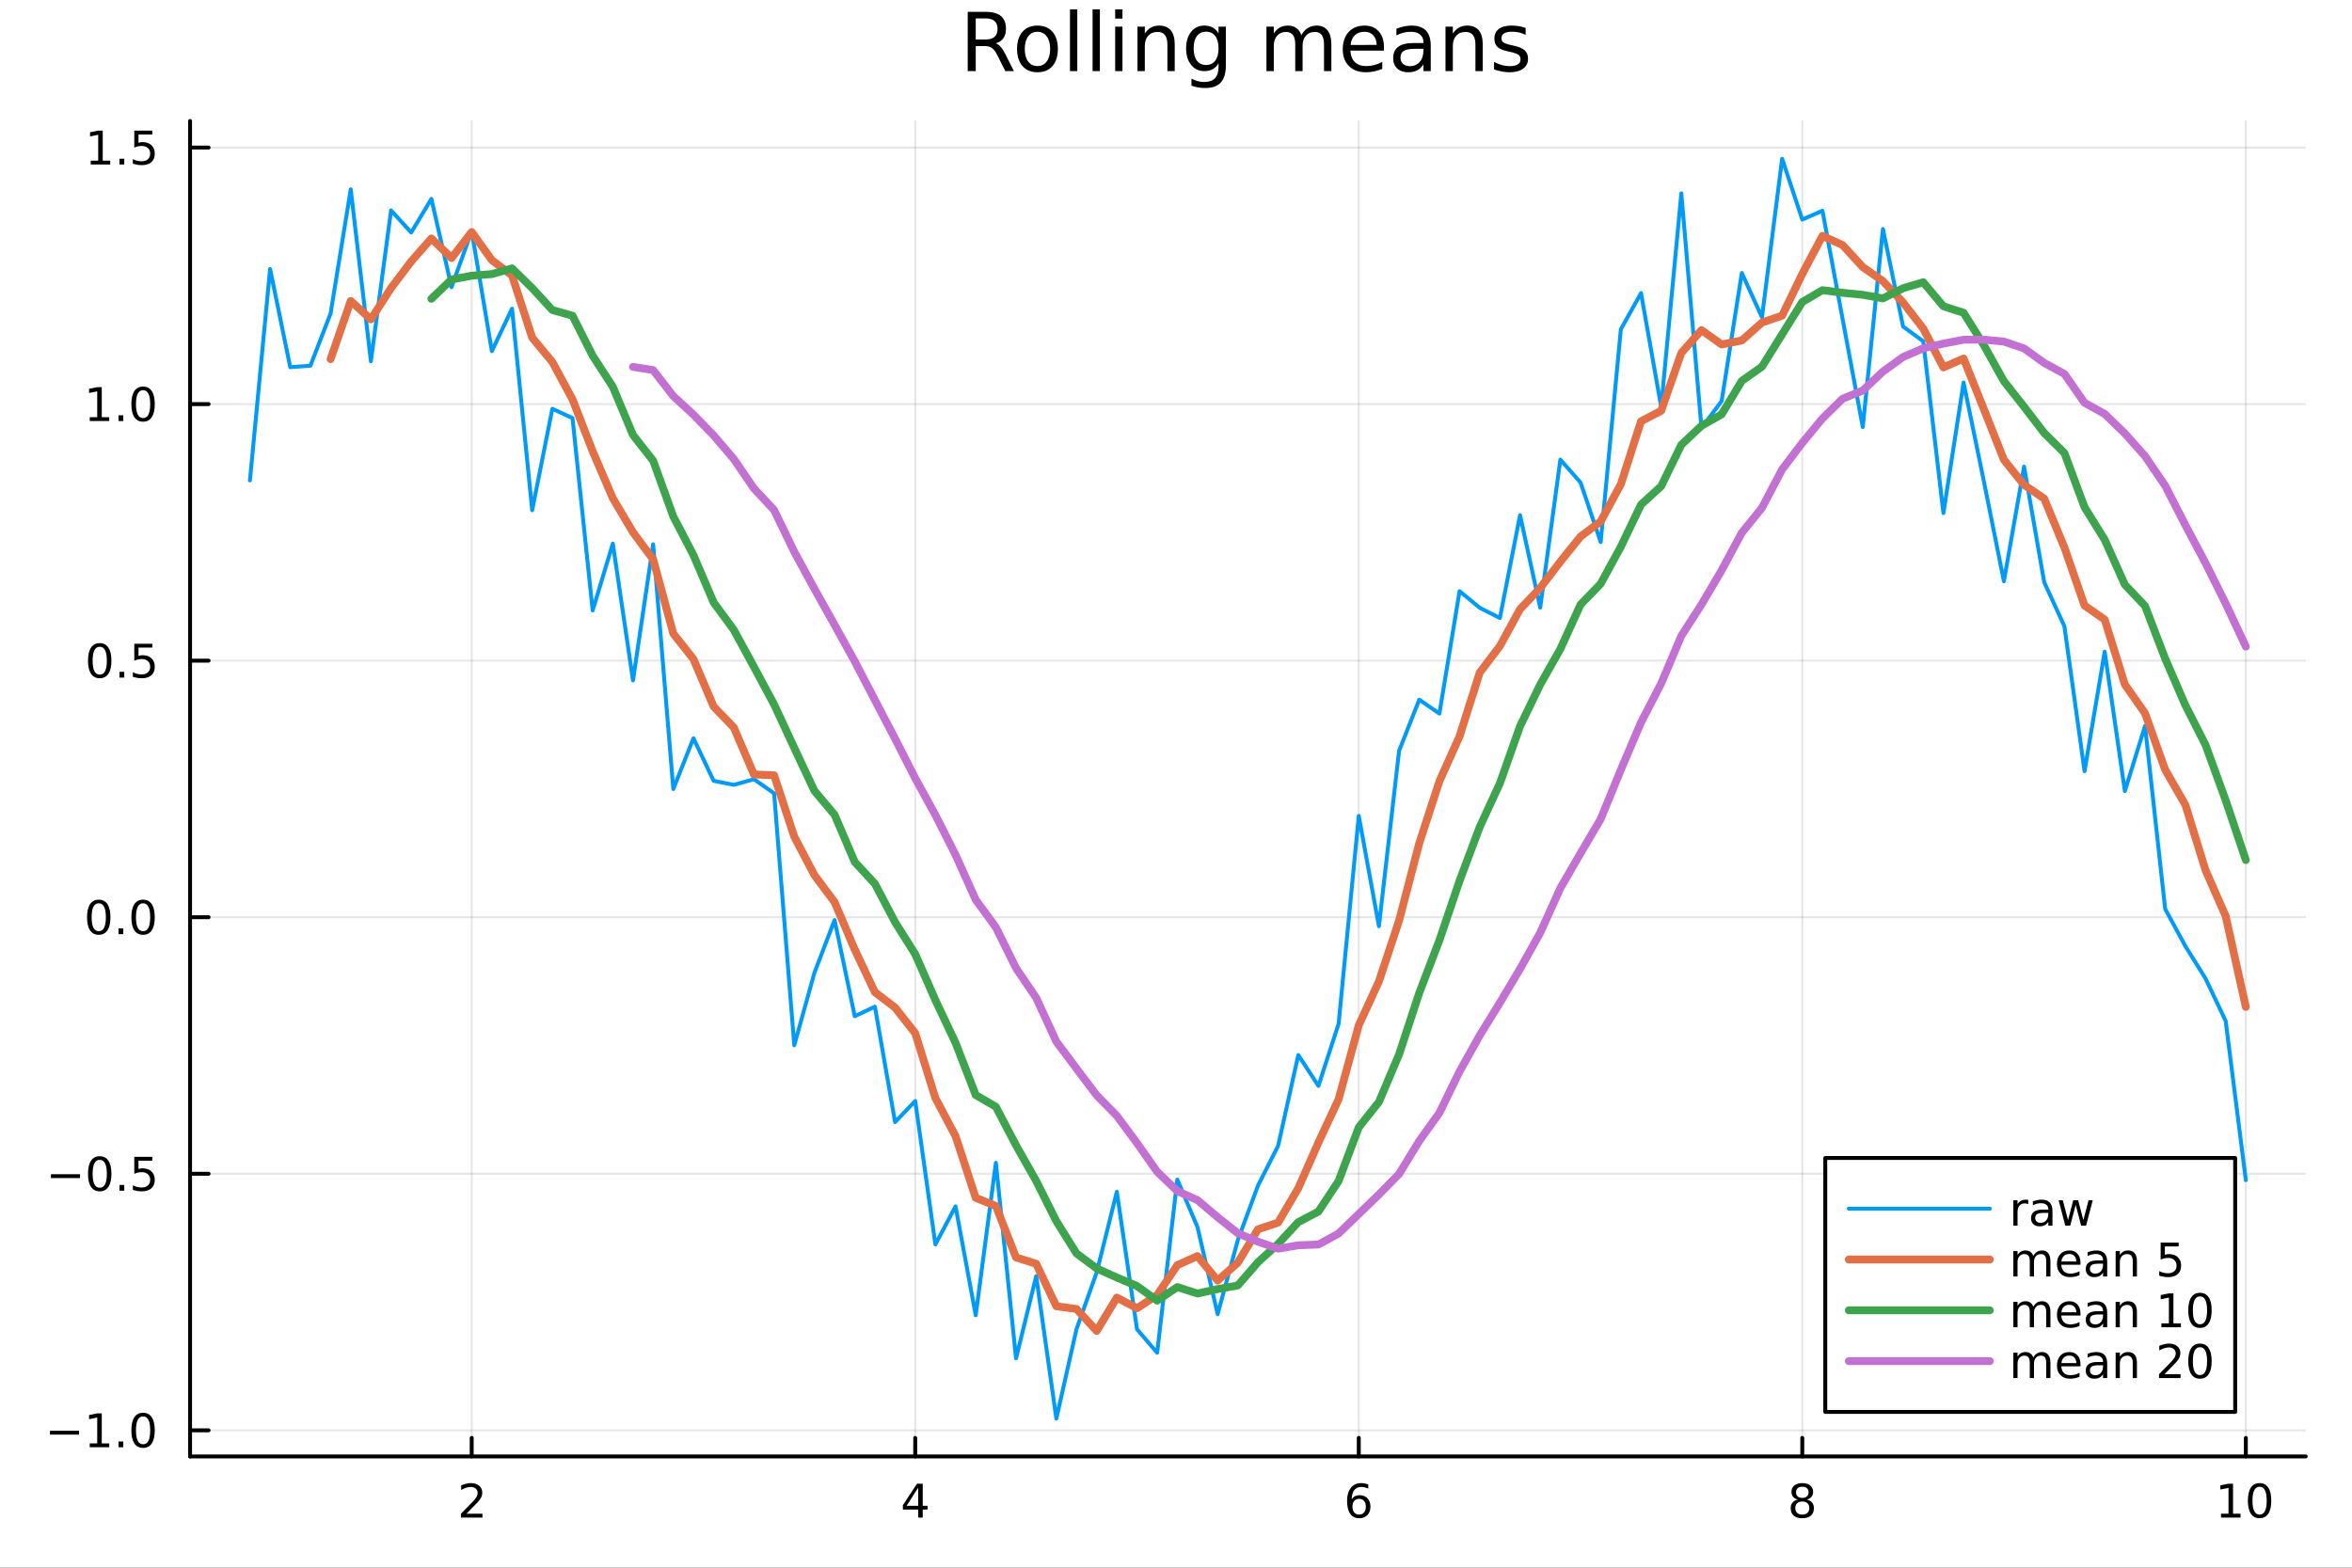 <?xml version="1.0" encoding="utf-8"?>
<svg xmlns="http://www.w3.org/2000/svg" xmlns:xlink="http://www.w3.org/1999/xlink" width="600" height="400" viewBox="0 0 2400 1600">
<rect x="0" y="0" width="2400" height="1600" fill="#333333" stroke="none"/>
<defs>
  <clipPath id="clip130">
    <rect x="0" y="0" width="2400" height="1600"/>
  </clipPath>
</defs>
<path clip-path="url(#clip130)" d="M0 1600 L2400 1600 L2400 0 L0 0  Z" fill="#ffffff" fill-rule="evenodd" fill-opacity="1"/>
<defs>
  <clipPath id="clip131">
    <rect x="480" y="0" width="1681" height="1600"/>
  </clipPath>
</defs>
<path clip-path="url(#clip130)" d="M193.936 1486.45 L2352.76 1486.45 L2352.76 123.472 L193.936 123.472  Z" fill="#ffffff" fill-rule="evenodd" fill-opacity="1"/>
<defs>
  <clipPath id="clip132">
    <rect x="193" y="123" width="2160" height="1364"/>
  </clipPath>
</defs>
<polyline clip-path="url(#clip132)" style="stroke:#000000; stroke-linecap:round; stroke-linejoin:round; stroke-width:2; stroke-opacity:0.1; fill:none" points="481.326,1486.45 481.326,123.472 "/>
<polyline clip-path="url(#clip132)" style="stroke:#000000; stroke-linecap:round; stroke-linejoin:round; stroke-width:2; stroke-opacity:0.1; fill:none" points="933.909,1486.45 933.909,123.472 "/>
<polyline clip-path="url(#clip132)" style="stroke:#000000; stroke-linecap:round; stroke-linejoin:round; stroke-width:2; stroke-opacity:0.1; fill:none" points="1386.49,1486.45 1386.49,123.472 "/>
<polyline clip-path="url(#clip132)" style="stroke:#000000; stroke-linecap:round; stroke-linejoin:round; stroke-width:2; stroke-opacity:0.1; fill:none" points="1839.07,1486.45 1839.07,123.472 "/>
<polyline clip-path="url(#clip132)" style="stroke:#000000; stroke-linecap:round; stroke-linejoin:round; stroke-width:2; stroke-opacity:0.1; fill:none" points="2291.66,1486.45 2291.66,123.472 "/>
<polyline clip-path="url(#clip130)" style="stroke:#000000; stroke-linecap:round; stroke-linejoin:round; stroke-width:4; stroke-opacity:1; fill:none" points="193.936,1486.45 2352.76,1486.45 "/>
<polyline clip-path="url(#clip130)" style="stroke:#000000; stroke-linecap:round; stroke-linejoin:round; stroke-width:4; stroke-opacity:1; fill:none" points="481.326,1486.45 481.326,1467.55 "/>
<polyline clip-path="url(#clip130)" style="stroke:#000000; stroke-linecap:round; stroke-linejoin:round; stroke-width:4; stroke-opacity:1; fill:none" points="933.909,1486.45 933.909,1467.55 "/>
<polyline clip-path="url(#clip130)" style="stroke:#000000; stroke-linecap:round; stroke-linejoin:round; stroke-width:4; stroke-opacity:1; fill:none" points="1386.49,1486.45 1386.49,1467.55 "/>
<polyline clip-path="url(#clip130)" style="stroke:#000000; stroke-linecap:round; stroke-linejoin:round; stroke-width:4; stroke-opacity:1; fill:none" points="1839.07,1486.45 1839.07,1467.55 "/>
<polyline clip-path="url(#clip130)" style="stroke:#000000; stroke-linecap:round; stroke-linejoin:round; stroke-width:4; stroke-opacity:1; fill:none" points="2291.66,1486.45 2291.66,1467.55 "/>
<path clip-path="url(#clip130)" d="M475.979 1544.91 L492.298 1544.91 L492.298 1548.85 L470.354 1548.85 L470.354 1544.91 Q473.016 1542.16 477.599 1537.53 Q482.206 1532.88 483.386 1531.53 Q485.632 1529.01 486.511 1527.27 Q487.414 1525.51 487.414 1523.82 Q487.414 1521.07 485.47 1519.33 Q483.548 1517.6 480.446 1517.6 Q478.247 1517.6 475.794 1518.36 Q473.363 1519.13 470.585 1520.68 L470.585 1515.95 Q473.409 1514.82 475.863 1514.24 Q478.317 1513.66 480.354 1513.66 Q485.724 1513.66 488.919 1516.35 Q492.113 1519.03 492.113 1523.52 Q492.113 1525.65 491.303 1527.57 Q490.516 1529.47 488.409 1532.07 Q487.831 1532.74 484.729 1535.95 Q481.627 1539.15 475.979 1544.91 Z" fill="#000000" fill-rule="nonzero" fill-opacity="1" /><path clip-path="url(#clip130)" d="M936.918 1518.36 L925.113 1536.81 L936.918 1536.81 L936.918 1518.36 M935.691 1514.29 L941.571 1514.29 L941.571 1536.81 L946.501 1536.81 L946.501 1540.7 L941.571 1540.7 L941.571 1548.85 L936.918 1548.85 L936.918 1540.7 L921.316 1540.7 L921.316 1536.19 L935.691 1514.29 Z" fill="#000000" fill-rule="nonzero" fill-opacity="1" /><path clip-path="url(#clip130)" d="M1386.9 1529.7 Q1383.75 1529.7 1381.9 1531.86 Q1380.07 1534.01 1380.07 1537.76 Q1380.07 1541.49 1381.9 1543.66 Q1383.75 1545.82 1386.9 1545.82 Q1390.04 1545.82 1391.87 1543.66 Q1393.73 1541.49 1393.73 1537.76 Q1393.73 1534.01 1391.87 1531.86 Q1390.04 1529.7 1386.9 1529.7 M1396.18 1515.05 L1396.18 1519.31 Q1394.42 1518.48 1392.61 1518.04 Q1390.83 1517.6 1389.07 1517.6 Q1384.44 1517.6 1381.99 1520.72 Q1379.56 1523.85 1379.21 1530.17 Q1380.58 1528.15 1382.64 1527.09 Q1384.7 1526 1387.17 1526 Q1392.38 1526 1395.39 1529.17 Q1398.42 1532.32 1398.42 1537.76 Q1398.42 1543.08 1395.28 1546.3 Q1392.13 1549.52 1386.9 1549.52 Q1380.9 1549.52 1377.73 1544.94 Q1374.56 1540.33 1374.56 1531.6 Q1374.56 1523.41 1378.45 1518.55 Q1382.34 1513.66 1388.89 1513.66 Q1390.65 1513.66 1392.43 1514.01 Q1394.23 1514.36 1396.18 1515.05 Z" fill="#000000" fill-rule="nonzero" fill-opacity="1" /><path clip-path="url(#clip130)" d="M1839.07 1532.44 Q1835.74 1532.44 1833.82 1534.22 Q1831.92 1536 1831.92 1539.13 Q1831.92 1542.25 1833.82 1544.03 Q1835.74 1545.82 1839.07 1545.82 Q1842.41 1545.82 1844.33 1544.03 Q1846.25 1542.23 1846.25 1539.13 Q1846.25 1536 1844.33 1534.22 Q1842.43 1532.44 1839.07 1532.44 M1834.4 1530.45 Q1831.39 1529.7 1829.7 1527.64 Q1828.03 1525.58 1828.03 1522.62 Q1828.03 1518.48 1830.97 1516.07 Q1833.94 1513.66 1839.07 1513.66 Q1844.24 1513.66 1847.18 1516.07 Q1850.12 1518.48 1850.12 1522.62 Q1850.12 1525.58 1848.43 1527.64 Q1846.76 1529.7 1843.77 1530.45 Q1847.15 1531.23 1849.03 1533.52 Q1850.93 1535.82 1850.93 1539.13 Q1850.93 1544.15 1847.85 1546.83 Q1844.79 1549.52 1839.07 1549.52 Q1833.36 1549.52 1830.28 1546.83 Q1827.22 1544.15 1827.22 1539.13 Q1827.22 1535.82 1829.12 1533.52 Q1831.02 1531.23 1834.4 1530.45 M1832.69 1523.06 Q1832.69 1525.75 1834.35 1527.25 Q1836.04 1528.76 1839.07 1528.76 Q1842.08 1528.76 1843.77 1527.25 Q1845.49 1525.75 1845.49 1523.06 Q1845.49 1520.38 1843.77 1518.87 Q1842.08 1517.37 1839.07 1517.37 Q1836.04 1517.37 1834.35 1518.87 Q1832.69 1520.38 1832.69 1523.06 Z" fill="#000000" fill-rule="nonzero" fill-opacity="1" /><path clip-path="url(#clip130)" d="M2266.34 1544.91 L2273.98 1544.91 L2273.98 1518.55 L2265.67 1520.21 L2265.67 1515.95 L2273.94 1514.29 L2278.61 1514.29 L2278.61 1544.91 L2286.25 1544.91 L2286.25 1548.85 L2266.34 1548.85 L2266.34 1544.91 Z" fill="#000000" fill-rule="nonzero" fill-opacity="1" /><path clip-path="url(#clip130)" d="M2305.7 1517.37 Q2302.09 1517.37 2300.26 1520.93 Q2298.45 1524.47 2298.45 1531.6 Q2298.45 1538.71 2300.26 1542.27 Q2302.09 1545.82 2305.7 1545.82 Q2309.33 1545.82 2311.14 1542.27 Q2312.96 1538.71 2312.96 1531.6 Q2312.96 1524.47 2311.14 1520.93 Q2309.33 1517.37 2305.7 1517.37 M2305.7 1513.66 Q2311.51 1513.66 2314.56 1518.27 Q2317.64 1522.85 2317.64 1531.6 Q2317.64 1540.33 2314.56 1544.94 Q2311.51 1549.52 2305.7 1549.52 Q2299.89 1549.52 2296.81 1544.94 Q2293.75 1540.33 2293.75 1531.6 Q2293.75 1522.85 2296.81 1518.27 Q2299.89 1513.66 2305.7 1513.66 Z" fill="#000000" fill-rule="nonzero" fill-opacity="1" /><polyline clip-path="url(#clip132)" style="stroke:#000000; stroke-linecap:round; stroke-linejoin:round; stroke-width:2; stroke-opacity:0.1; fill:none" points="193.936,1459.8 2352.76,1459.8 "/>
<polyline clip-path="url(#clip132)" style="stroke:#000000; stroke-linecap:round; stroke-linejoin:round; stroke-width:2; stroke-opacity:0.1; fill:none" points="193.936,1197.96 2352.76,1197.96 "/>
<polyline clip-path="url(#clip132)" style="stroke:#000000; stroke-linecap:round; stroke-linejoin:round; stroke-width:2; stroke-opacity:0.1; fill:none" points="193.936,936.12 2352.76,936.12 "/>
<polyline clip-path="url(#clip132)" style="stroke:#000000; stroke-linecap:round; stroke-linejoin:round; stroke-width:2; stroke-opacity:0.1; fill:none" points="193.936,674.278 2352.76,674.278 "/>
<polyline clip-path="url(#clip132)" style="stroke:#000000; stroke-linecap:round; stroke-linejoin:round; stroke-width:2; stroke-opacity:0.1; fill:none" points="193.936,412.436 2352.76,412.436 "/>
<polyline clip-path="url(#clip132)" style="stroke:#000000; stroke-linecap:round; stroke-linejoin:round; stroke-width:2; stroke-opacity:0.1; fill:none" points="193.936,150.594 2352.76,150.594 "/>
<polyline clip-path="url(#clip130)" style="stroke:#000000; stroke-linecap:round; stroke-linejoin:round; stroke-width:4; stroke-opacity:1; fill:none" points="193.936,1486.45 193.936,123.472 "/>
<polyline clip-path="url(#clip130)" style="stroke:#000000; stroke-linecap:round; stroke-linejoin:round; stroke-width:4; stroke-opacity:1; fill:none" points="193.936,1459.8 212.834,1459.8 "/>
<polyline clip-path="url(#clip130)" style="stroke:#000000; stroke-linecap:round; stroke-linejoin:round; stroke-width:4; stroke-opacity:1; fill:none" points="193.936,1197.96 212.834,1197.96 "/>
<polyline clip-path="url(#clip130)" style="stroke:#000000; stroke-linecap:round; stroke-linejoin:round; stroke-width:4; stroke-opacity:1; fill:none" points="193.936,936.12 212.834,936.12 "/>
<polyline clip-path="url(#clip130)" style="stroke:#000000; stroke-linecap:round; stroke-linejoin:round; stroke-width:4; stroke-opacity:1; fill:none" points="193.936,674.278 212.834,674.278 "/>
<polyline clip-path="url(#clip130)" style="stroke:#000000; stroke-linecap:round; stroke-linejoin:round; stroke-width:4; stroke-opacity:1; fill:none" points="193.936,412.436 212.834,412.436 "/>
<polyline clip-path="url(#clip130)" style="stroke:#000000; stroke-linecap:round; stroke-linejoin:round; stroke-width:4; stroke-opacity:1; fill:none" points="193.936,150.594 212.834,150.594 "/>
<path clip-path="url(#clip130)" d="M50.992 1460.26 L80.668 1460.26 L80.668 1464.19 L50.992 1464.19 L50.992 1460.26 Z" fill="#000000" fill-rule="nonzero" fill-opacity="1" /><path clip-path="url(#clip130)" d="M91.571 1473.15 L99.21 1473.15 L99.21 1446.78 L90.899 1448.45 L90.899 1444.19 L99.163 1442.52 L103.839 1442.52 L103.839 1473.15 L111.478 1473.15 L111.478 1477.08 L91.571 1477.08 L91.571 1473.15 Z" fill="#000000" fill-rule="nonzero" fill-opacity="1" /><path clip-path="url(#clip130)" d="M120.922 1471.2 L125.807 1471.2 L125.807 1477.08 L120.922 1477.08 L120.922 1471.2 Z" fill="#000000" fill-rule="nonzero" fill-opacity="1" /><path clip-path="url(#clip130)" d="M145.992 1445.6 Q142.381 1445.6 140.552 1449.17 Q138.746 1452.71 138.746 1459.84 Q138.746 1466.95 140.552 1470.51 Q142.381 1474.05 145.992 1474.05 Q149.626 1474.05 151.431 1470.51 Q153.26 1466.95 153.26 1459.84 Q153.26 1452.71 151.431 1449.17 Q149.626 1445.6 145.992 1445.6 M145.992 1441.9 Q151.802 1441.9 154.857 1446.51 Q157.936 1451.09 157.936 1459.84 Q157.936 1468.57 154.857 1473.17 Q151.802 1477.76 145.992 1477.76 Q140.181 1477.76 137.103 1473.17 Q134.047 1468.57 134.047 1459.84 Q134.047 1451.09 137.103 1446.51 Q140.181 1441.9 145.992 1441.9 Z" fill="#000000" fill-rule="nonzero" fill-opacity="1" /><path clip-path="url(#clip130)" d="M51.987 1198.41 L81.663 1198.41 L81.663 1202.35 L51.987 1202.35 L51.987 1198.41 Z" fill="#000000" fill-rule="nonzero" fill-opacity="1" /><path clip-path="url(#clip130)" d="M101.756 1183.76 Q98.145 1183.76 96.316 1187.33 Q94.51 1190.87 94.51 1198 Q94.51 1205.1 96.316 1208.67 Q98.145 1212.21 101.756 1212.21 Q105.39 1212.21 107.196 1208.67 Q109.024 1205.1 109.024 1198 Q109.024 1190.87 107.196 1187.33 Q105.39 1183.76 101.756 1183.76 M101.756 1180.06 Q107.566 1180.06 110.621 1184.66 Q113.7 1189.25 113.7 1198 Q113.7 1206.72 110.621 1211.33 Q107.566 1215.91 101.756 1215.91 Q95.946 1215.91 92.867 1211.33 Q89.811 1206.72 89.811 1198 Q89.811 1189.25 92.867 1184.66 Q95.946 1180.06 101.756 1180.06 Z" fill="#000000" fill-rule="nonzero" fill-opacity="1" /><path clip-path="url(#clip130)" d="M121.918 1209.36 L126.802 1209.36 L126.802 1215.24 L121.918 1215.24 L121.918 1209.36 Z" fill="#000000" fill-rule="nonzero" fill-opacity="1" /><path clip-path="url(#clip130)" d="M137.033 1180.68 L155.39 1180.68 L155.39 1184.62 L141.316 1184.62 L141.316 1193.09 Q142.334 1192.74 143.353 1192.58 Q144.371 1192.4 145.39 1192.4 Q151.177 1192.4 154.556 1195.57 Q157.936 1198.74 157.936 1204.15 Q157.936 1209.73 154.464 1212.83 Q150.992 1215.91 144.672 1215.91 Q142.496 1215.91 140.228 1215.54 Q137.982 1215.17 135.575 1214.43 L135.575 1209.73 Q137.658 1210.87 139.881 1211.42 Q142.103 1211.98 144.58 1211.98 Q148.584 1211.98 150.922 1209.87 Q153.26 1207.77 153.26 1204.15 Q153.26 1200.54 150.922 1198.44 Q148.584 1196.33 144.58 1196.33 Q142.705 1196.33 140.83 1196.75 Q138.978 1197.16 137.033 1198.04 L137.033 1180.68 Z" fill="#000000" fill-rule="nonzero" fill-opacity="1" /><path clip-path="url(#clip130)" d="M100.76 921.919 Q97.149 921.919 95.321 925.484 Q93.515 929.025 93.515 936.155 Q93.515 943.261 95.321 946.826 Q97.149 950.368 100.76 950.368 Q104.395 950.368 106.2 946.826 Q108.029 943.261 108.029 936.155 Q108.029 929.025 106.2 925.484 Q104.395 921.919 100.76 921.919 M100.76 918.215 Q106.571 918.215 109.626 922.822 Q112.705 927.405 112.705 936.155 Q112.705 944.882 109.626 949.488 Q106.571 954.071 100.76 954.071 Q94.95 954.071 91.871 949.488 Q88.816 944.882 88.816 936.155 Q88.816 927.405 91.871 922.822 Q94.95 918.215 100.76 918.215 Z" fill="#000000" fill-rule="nonzero" fill-opacity="1" /><path clip-path="url(#clip130)" d="M120.922 947.521 L125.807 947.521 L125.807 953.4 L120.922 953.4 L120.922 947.521 Z" fill="#000000" fill-rule="nonzero" fill-opacity="1" /><path clip-path="url(#clip130)" d="M145.992 921.919 Q142.381 921.919 140.552 925.484 Q138.746 929.025 138.746 936.155 Q138.746 943.261 140.552 946.826 Q142.381 950.368 145.992 950.368 Q149.626 950.368 151.431 946.826 Q153.26 943.261 153.26 936.155 Q153.26 929.025 151.431 925.484 Q149.626 921.919 145.992 921.919 M145.992 918.215 Q151.802 918.215 154.857 922.822 Q157.936 927.405 157.936 936.155 Q157.936 944.882 154.857 949.488 Q151.802 954.071 145.992 954.071 Q140.181 954.071 137.103 949.488 Q134.047 944.882 134.047 936.155 Q134.047 927.405 137.103 922.822 Q140.181 918.215 145.992 918.215 Z" fill="#000000" fill-rule="nonzero" fill-opacity="1" /><path clip-path="url(#clip130)" d="M101.756 660.077 Q98.145 660.077 96.316 663.642 Q94.51 667.183 94.51 674.313 Q94.51 681.419 96.316 684.984 Q98.145 688.526 101.756 688.526 Q105.39 688.526 107.196 684.984 Q109.024 681.419 109.024 674.313 Q109.024 667.183 107.196 663.642 Q105.39 660.077 101.756 660.077 M101.756 656.373 Q107.566 656.373 110.621 660.98 Q113.7 665.563 113.7 674.313 Q113.7 683.04 110.621 687.646 Q107.566 692.229 101.756 692.229 Q95.946 692.229 92.867 687.646 Q89.811 683.04 89.811 674.313 Q89.811 665.563 92.867 660.98 Q95.946 656.373 101.756 656.373 Z" fill="#000000" fill-rule="nonzero" fill-opacity="1" /><path clip-path="url(#clip130)" d="M121.918 685.678 L126.802 685.678 L126.802 691.558 L121.918 691.558 L121.918 685.678 Z" fill="#000000" fill-rule="nonzero" fill-opacity="1" /><path clip-path="url(#clip130)" d="M137.033 656.998 L155.39 656.998 L155.39 660.933 L141.316 660.933 L141.316 669.405 Q142.334 669.058 143.353 668.896 Q144.371 668.711 145.39 668.711 Q151.177 668.711 154.556 671.882 Q157.936 675.054 157.936 680.47 Q157.936 686.049 154.464 689.151 Q150.992 692.229 144.672 692.229 Q142.496 692.229 140.228 691.859 Q137.982 691.489 135.575 690.748 L135.575 686.049 Q137.658 687.183 139.881 687.739 Q142.103 688.294 144.58 688.294 Q148.584 688.294 150.922 686.188 Q153.26 684.081 153.26 680.47 Q153.26 676.859 150.922 674.753 Q148.584 672.646 144.58 672.646 Q142.705 672.646 140.83 673.063 Q138.978 673.479 137.033 674.359 L137.033 656.998 Z" fill="#000000" fill-rule="nonzero" fill-opacity="1" /><path clip-path="url(#clip130)" d="M91.571 425.781 L99.21 425.781 L99.21 399.415 L90.899 401.082 L90.899 396.823 L99.163 395.156 L103.839 395.156 L103.839 425.781 L111.478 425.781 L111.478 429.716 L91.571 429.716 L91.571 425.781 Z" fill="#000000" fill-rule="nonzero" fill-opacity="1" /><path clip-path="url(#clip130)" d="M120.922 423.836 L125.807 423.836 L125.807 429.716 L120.922 429.716 L120.922 423.836 Z" fill="#000000" fill-rule="nonzero" fill-opacity="1" /><path clip-path="url(#clip130)" d="M145.992 398.235 Q142.381 398.235 140.552 401.799 Q138.746 405.341 138.746 412.471 Q138.746 419.577 140.552 423.142 Q142.381 426.684 145.992 426.684 Q149.626 426.684 151.431 423.142 Q153.26 419.577 153.26 412.471 Q153.26 405.341 151.431 401.799 Q149.626 398.235 145.992 398.235 M145.992 394.531 Q151.802 394.531 154.857 399.137 Q157.936 403.721 157.936 412.471 Q157.936 421.198 154.857 425.804 Q151.802 430.387 145.992 430.387 Q140.181 430.387 137.103 425.804 Q134.047 421.198 134.047 412.471 Q134.047 403.721 137.103 399.137 Q140.181 394.531 145.992 394.531 Z" fill="#000000" fill-rule="nonzero" fill-opacity="1" /><path clip-path="url(#clip130)" d="M92.566 163.939 L100.205 163.939 L100.205 137.573 L91.895 139.24 L91.895 134.981 L100.159 133.314 L104.834 133.314 L104.834 163.939 L112.473 163.939 L112.473 167.874 L92.566 167.874 L92.566 163.939 Z" fill="#000000" fill-rule="nonzero" fill-opacity="1" /><path clip-path="url(#clip130)" d="M121.918 161.994 L126.802 161.994 L126.802 167.874 L121.918 167.874 L121.918 161.994 Z" fill="#000000" fill-rule="nonzero" fill-opacity="1" /><path clip-path="url(#clip130)" d="M137.033 133.314 L155.39 133.314 L155.39 137.249 L141.316 137.249 L141.316 145.721 Q142.334 145.374 143.353 145.212 Q144.371 145.027 145.39 145.027 Q151.177 145.027 154.556 148.198 Q157.936 151.369 157.936 156.786 Q157.936 162.365 154.464 165.467 Q150.992 168.545 144.672 168.545 Q142.496 168.545 140.228 168.175 Q137.982 167.804 135.575 167.064 L135.575 162.365 Q137.658 163.499 139.881 164.054 Q142.103 164.61 144.58 164.61 Q148.584 164.61 150.922 162.504 Q153.26 160.397 153.26 156.786 Q153.26 153.175 150.922 151.068 Q148.584 148.962 144.58 148.962 Q142.705 148.962 140.83 149.379 Q138.978 149.795 137.033 150.675 L137.033 133.314 Z" fill="#000000" fill-rule="nonzero" fill-opacity="1" /><path clip-path="url(#clip130)" d="M1016.15 44.22 Q1018.79 45.111 1021.26 48.028 Q1023.77 50.944 1026.28 56.048 L1034.59 72.576 L1025.8 72.576 L1018.06 57.061 Q1015.06 50.985 1012.22 49 Q1009.43 47.015 1004.57 47.015 L995.656 47.015 L995.656 72.576 L987.474 72.576 L987.474 12.096 L1005.95 12.096 Q1016.32 12.096 1021.42 16.43 Q1026.52 20.765 1026.52 29.515 Q1026.52 35.227 1023.85 38.994 Q1021.22 42.761 1016.15 44.22 M995.656 18.82 L995.656 40.29 L1005.95 40.29 Q1011.86 40.29 1014.86 37.576 Q1017.9 34.822 1017.9 29.515 Q1017.9 24.208 1014.86 21.535 Q1011.86 18.82 1005.95 18.82 L995.656 18.82 Z" fill="#000000" fill-rule="nonzero" fill-opacity="1" /><path clip-path="url(#clip130)" d="M1058.65 32.431 Q1052.65 32.431 1049.17 37.131 Q1045.69 41.789 1045.69 49.931 Q1045.69 58.074 1049.13 62.773 Q1052.61 67.431 1058.65 67.431 Q1064.6 67.431 1068.09 62.732 Q1071.57 58.033 1071.57 49.931 Q1071.57 41.87 1068.09 37.171 Q1064.6 32.431 1058.65 32.431 M1058.65 26.112 Q1068.37 26.112 1073.92 32.431 Q1079.47 38.751 1079.47 49.931 Q1079.47 61.071 1073.92 67.431 Q1068.37 73.751 1058.65 73.751 Q1048.89 73.751 1043.34 67.431 Q1037.83 61.071 1037.83 49.931 Q1037.83 38.751 1043.34 32.431 Q1048.89 26.112 1058.65 26.112 Z" fill="#000000" fill-rule="nonzero" fill-opacity="1" /><path clip-path="url(#clip130)" d="M1091.82 9.544 L1099.28 9.544 L1099.28 72.576 L1091.82 72.576 L1091.82 9.544 Z" fill="#000000" fill-rule="nonzero" fill-opacity="1" /><path clip-path="url(#clip130)" d="M1114.87 9.544 L1122.33 9.544 L1122.33 72.576 L1114.87 72.576 L1114.87 9.544 Z" fill="#000000" fill-rule="nonzero" fill-opacity="1" /><path clip-path="url(#clip130)" d="M1137.92 27.206 L1145.38 27.206 L1145.38 72.576 L1137.92 72.576 L1137.92 27.206 M1137.92 9.544 L1145.38 9.544 L1145.38 18.983 L1137.92 18.983 L1137.92 9.544 Z" fill="#000000" fill-rule="nonzero" fill-opacity="1" /><path clip-path="url(#clip130)" d="M1198.69 45.192 L1198.69 72.576 L1191.23 72.576 L1191.23 45.435 Q1191.23 38.994 1188.72 35.794 Q1186.21 32.594 1181.19 32.594 Q1175.15 32.594 1171.67 36.442 Q1168.18 40.29 1168.18 46.934 L1168.18 72.576 L1160.69 72.576 L1160.69 27.206 L1168.18 27.206 L1168.18 34.254 Q1170.86 30.163 1174.46 28.138 Q1178.11 26.112 1182.85 26.112 Q1190.67 26.112 1194.68 30.973 Q1198.69 35.794 1198.69 45.192 Z" fill="#000000" fill-rule="nonzero" fill-opacity="1" /><path clip-path="url(#clip130)" d="M1243.41 49.364 Q1243.41 41.263 1240.05 36.806 Q1236.73 32.35 1230.69 32.35 Q1224.69 32.35 1221.33 36.806 Q1218.01 41.263 1218.01 49.364 Q1218.01 57.426 1221.33 61.882 Q1224.69 66.338 1230.69 66.338 Q1236.73 66.338 1240.05 61.882 Q1243.41 57.426 1243.41 49.364 M1250.86 66.945 Q1250.86 78.531 1245.72 84.162 Q1240.57 89.833 1229.96 89.833 Q1226.03 89.833 1222.55 89.225 Q1219.06 88.658 1215.78 87.443 L1215.78 80.192 Q1219.06 81.974 1222.26 82.825 Q1225.46 83.675 1228.79 83.675 Q1236.12 83.675 1239.76 79.827 Q1243.41 76.019 1243.41 68.282 L1243.41 64.596 Q1241.1 68.606 1237.5 70.591 Q1233.89 72.576 1228.87 72.576 Q1220.52 72.576 1215.42 66.216 Q1210.31 59.856 1210.31 49.364 Q1210.31 38.832 1215.42 32.472 Q1220.52 26.112 1228.87 26.112 Q1233.89 26.112 1237.5 28.097 Q1241.1 30.082 1243.41 34.092 L1243.41 27.206 L1250.86 27.206 L1250.86 66.945 Z" fill="#000000" fill-rule="nonzero" fill-opacity="1" /><path clip-path="url(#clip130)" d="M1327.91 35.915 Q1330.71 30.892 1334.6 28.502 Q1338.48 26.112 1343.75 26.112 Q1350.84 26.112 1354.69 31.095 Q1358.54 36.037 1358.54 45.192 L1358.54 72.576 L1351.04 72.576 L1351.04 45.435 Q1351.04 38.913 1348.73 35.753 Q1346.42 32.594 1341.68 32.594 Q1335.89 32.594 1332.53 36.442 Q1329.17 40.29 1329.17 46.934 L1329.17 72.576 L1321.67 72.576 L1321.67 45.435 Q1321.67 38.873 1319.36 35.753 Q1317.06 32.594 1312.23 32.594 Q1306.52 32.594 1303.16 36.482 Q1299.8 40.331 1299.8 46.934 L1299.8 72.576 L1292.3 72.576 L1292.3 27.206 L1299.8 27.206 L1299.8 34.254 Q1302.35 30.082 1305.92 28.097 Q1309.48 26.112 1314.38 26.112 Q1319.32 26.112 1322.77 28.624 Q1326.25 31.135 1327.91 35.915 Z" fill="#000000" fill-rule="nonzero" fill-opacity="1" /><path clip-path="url(#clip130)" d="M1412.21 48.028 L1412.21 51.673 L1377.94 51.673 Q1378.43 59.37 1382.56 63.421 Q1386.73 67.431 1394.14 67.431 Q1398.44 67.431 1402.45 66.378 Q1406.5 65.325 1410.47 63.218 L1410.47 70.267 Q1406.46 71.968 1402.25 72.86 Q1398.03 73.751 1393.7 73.751 Q1382.84 73.751 1376.48 67.431 Q1370.16 61.112 1370.16 50.337 Q1370.16 39.197 1376.16 32.675 Q1382.19 26.112 1392.4 26.112 Q1401.56 26.112 1406.86 32.026 Q1412.21 37.9 1412.21 48.028 M1404.76 45.84 Q1404.68 39.723 1401.31 36.077 Q1397.99 32.431 1392.48 32.431 Q1386.24 32.431 1382.48 35.956 Q1378.75 39.48 1378.18 45.88 L1404.76 45.84 Z" fill="#000000" fill-rule="nonzero" fill-opacity="1" /><path clip-path="url(#clip130)" d="M1445.06 49.769 Q1436.03 49.769 1432.55 51.835 Q1429.06 53.901 1429.06 58.884 Q1429.06 62.854 1431.66 65.203 Q1434.29 67.512 1438.78 67.512 Q1444.98 67.512 1448.71 63.137 Q1452.48 58.722 1452.48 51.43 L1452.48 49.769 L1445.06 49.769 M1459.93 46.691 L1459.93 72.576 L1452.48 72.576 L1452.48 65.689 Q1449.92 69.821 1446.12 71.806 Q1442.31 73.751 1436.8 73.751 Q1429.83 73.751 1425.7 69.862 Q1421.61 65.933 1421.61 59.37 Q1421.61 51.714 1426.71 47.825 Q1431.86 43.936 1442.03 43.936 L1452.48 43.936 L1452.48 43.207 Q1452.48 38.062 1449.07 35.267 Q1445.71 32.431 1439.6 32.431 Q1435.71 32.431 1432.02 33.363 Q1428.33 34.295 1424.93 36.158 L1424.93 29.272 Q1429.02 27.692 1432.87 26.922 Q1436.72 26.112 1440.36 26.112 Q1450.21 26.112 1455.07 31.216 Q1459.93 36.32 1459.93 46.691 Z" fill="#000000" fill-rule="nonzero" fill-opacity="1" /><path clip-path="url(#clip130)" d="M1513 45.192 L1513 72.576 L1505.54 72.576 L1505.54 45.435 Q1505.54 38.994 1503.03 35.794 Q1500.52 32.594 1495.5 32.594 Q1489.46 32.594 1485.98 36.442 Q1482.49 40.29 1482.49 46.934 L1482.49 72.576 L1475 72.576 L1475 27.206 L1482.49 27.206 L1482.49 34.254 Q1485.17 30.163 1488.77 28.138 Q1492.42 26.112 1497.16 26.112 Q1504.98 26.112 1508.99 30.973 Q1513 35.794 1513 45.192 Z" fill="#000000" fill-rule="nonzero" fill-opacity="1" /><path clip-path="url(#clip130)" d="M1556.79 28.543 L1556.79 35.591 Q1553.63 33.971 1550.23 33.161 Q1546.82 32.35 1543.18 32.35 Q1537.63 32.35 1534.83 34.052 Q1532.08 35.753 1532.08 39.156 Q1532.08 41.749 1534.06 43.248 Q1536.05 44.706 1542.04 46.043 L1544.59 46.61 Q1552.53 48.311 1555.86 51.43 Q1559.22 54.509 1559.22 60.059 Q1559.22 66.378 1554.2 70.064 Q1549.21 73.751 1540.46 73.751 Q1536.82 73.751 1532.85 73.022 Q1528.92 72.333 1524.54 70.915 L1524.54 63.218 Q1528.67 65.365 1532.68 66.459 Q1536.7 67.512 1540.62 67.512 Q1545.89 67.512 1548.73 65.73 Q1551.56 63.907 1551.56 60.626 Q1551.56 57.588 1549.5 55.967 Q1547.47 54.347 1540.54 52.848 L1537.95 52.24 Q1531.02 50.782 1527.95 47.785 Q1524.87 44.746 1524.87 39.48 Q1524.87 33.08 1529.4 29.596 Q1533.94 26.112 1542.29 26.112 Q1546.42 26.112 1550.06 26.72 Q1553.71 27.327 1556.79 28.543 Z" fill="#000000" fill-rule="nonzero" fill-opacity="1" /><polyline clip-path="url(#clip132)" style="stroke:#009af9; stroke-linecap:round; stroke-linejoin:round; stroke-width:4; stroke-opacity:1; fill:none" points="255.035,490.322 275.607,274.538 296.179,374.78 316.751,373.211 337.322,319.949 357.894,193.202 378.466,368.704 399.038,214.722 419.61,237.305 440.182,202.98 460.754,293.074 481.326,235.918 501.898,358.369 522.47,314.994 543.042,520.768 563.614,417.218 584.186,426.673 604.758,623.058 625.33,554.77 645.902,694.407 666.474,555.545 687.046,805.296 707.617,753.476 728.189,796.921 748.761,801.024 769.333,795.264 789.905,809.687 810.477,1066.85 831.049,992.827 851.621,939.023 872.193,1037.16 892.765,1027.41 913.337,1145.23 933.909,1123.68 954.481,1270.06 975.053,1231.21 995.625,1342.4 1016.2,1186.76 1036.77,1386.35 1057.34,1302.41 1077.91,1447.87 1098.48,1356.47 1119.06,1298.71 1139.63,1216.35 1160.2,1356.61 1180.77,1380.68 1201.34,1203.88 1221.92,1252.33 1242.49,1341.24 1263.06,1265.77 1283.63,1210.08 1304.2,1169.44 1324.78,1076.79 1345.35,1108.27 1365.92,1044.95 1386.49,832.771 1407.06,945.282 1427.64,766.298 1448.21,714.12 1468.78,728.302 1489.35,603.388 1509.92,620.305 1530.5,630.741 1551.07,525.793 1571.64,620.191 1592.21,469.119 1612.78,492.451 1633.35,553.211 1653.93,336.091 1674.5,299.122 1695.07,415.226 1715.64,197.363 1736.21,436.887 1756.79,409.277 1777.36,278.604 1797.93,323.847 1818.5,162.047 1839.07,224.128 1859.65,215.051 1880.22,325.749 1900.79,435.85 1921.36,233.789 1941.93,333.299 1962.51,348.323 1983.08,523.692 2003.65,390.458 2024.22,490.547 2044.79,593.219 2065.37,476.27 2085.94,594.294 2106.51,639.112 2127.08,787.1 2147.65,665.099 2168.23,807.388 2188.8,740.943 2209.37,927.668 2229.94,965.603 2250.51,998.627 2271.09,1041.96 2291.66,1204.45 "/>
<polyline clip-path="url(#clip132)" style="stroke:#e26f46; stroke-linecap:round; stroke-linejoin:round; stroke-width:8; stroke-opacity:1; fill:none" points="337.322,366.56 357.894,307.136 378.466,325.969 399.038,293.957 419.61,266.776 440.182,243.382 460.754,263.357 481.326,236.8 501.898,265.529 522.47,281.067 543.042,344.625 563.614,369.454 584.186,407.605 604.758,460.542 625.33,508.498 645.902,543.225 666.474,570.891 687.046,646.615 707.617,672.699 728.189,721.129 748.761,742.452 769.333,790.396 789.905,791.274 810.477,853.95 831.049,893.131 851.621,920.73 872.193,969.111 892.765,1012.66 913.337,1028.33 933.909,1054.5 954.481,1120.71 975.053,1159.52 995.625,1222.52 1016.2,1230.82 1036.77,1283.36 1057.34,1289.82 1077.91,1333.16 1098.48,1335.97 1119.06,1358.36 1139.63,1324.36 1160.2,1335.2 1180.77,1321.76 1201.34,1291.24 1221.92,1281.97 1242.49,1306.95 1263.06,1288.78 1283.63,1254.66 1304.2,1247.77 1324.78,1212.66 1345.35,1166.07 1365.92,1121.91 1386.49,1046.44 1407.06,1001.61 1427.64,939.515 1448.21,860.684 1468.78,797.354 1489.35,751.478 1509.92,686.483 1530.5,659.371 1551.07,621.706 1571.64,600.084 1592.21,573.23 1612.78,547.659 1633.35,532.153 1653.93,494.213 1674.5,429.999 1695.07,419.22 1715.64,360.203 1736.21,336.938 1756.79,351.575 1777.36,347.471 1797.93,329.196 1818.5,322.132 1839.07,279.581 1859.65,240.735 1880.22,250.164 1900.79,272.565 1921.36,286.913 1941.93,308.747 1962.51,335.402 1983.08,374.99 2003.65,365.912 2024.22,417.264 2044.79,469.248 2065.37,494.837 2085.94,508.958 2106.51,558.688 2127.08,617.999 2147.65,632.375 2168.23,698.599 2188.8,727.928 2209.37,785.64 2229.94,821.34 2250.51,888.046 2271.09,934.959 2291.66,1027.66 "/>
<polyline clip-path="url(#clip132)" style="stroke:#3da44d; stroke-linecap:round; stroke-linejoin:round; stroke-width:8; stroke-opacity:1; fill:none" points="440.182,304.971 460.754,285.246 481.326,281.384 501.898,279.743 522.47,273.922 543.042,294.003 563.614,316.405 584.186,322.202 604.758,363.036 625.33,394.782 645.902,443.925 666.474,470.172 687.046,527.11 707.617,566.621 728.189,614.813 748.761,642.839 769.333,680.643 789.905,718.945 810.477,763.324 831.049,807.13 851.621,831.591 872.193,879.753 892.765,901.965 913.337,941.141 933.909,973.817 954.481,1020.72 975.053,1064.32 995.625,1117.59 1016.2,1129.58 1036.77,1168.93 1057.34,1205.27 1077.91,1246.34 1098.48,1279.24 1119.06,1294.59 1139.63,1303.86 1160.2,1312.51 1180.77,1327.46 1201.34,1313.61 1221.92,1320.17 1242.49,1315.65 1263.06,1311.99 1283.63,1288.21 1304.2,1269.51 1324.78,1247.32 1345.35,1236.51 1365.92,1205.34 1386.49,1150.55 1407.06,1124.69 1427.64,1076.09 1448.21,1013.38 1468.78,959.63 1489.35,898.961 1509.92,844.048 1530.5,799.443 1551.07,741.195 1571.64,698.719 1592.21,662.354 1612.78,617.071 1633.35,595.762 1653.93,557.959 1674.5,515.041 1695.07,496.225 1715.64,453.931 1736.21,434.545 1756.79,422.894 1777.36,388.735 1797.93,374.208 1818.5,341.167 1839.07,308.259 1859.65,296.155 1880.22,298.818 1900.79,300.88 1921.36,304.523 1941.93,294.164 1962.51,288.069 1983.08,312.577 2003.65,319.239 2024.22,352.089 2044.79,388.998 2065.37,415.119 2085.94,441.974 2106.51,462.3 2127.08,517.631 2147.65,550.811 2168.23,596.718 2188.8,618.443 2209.37,672.164 2229.94,719.67 2250.51,760.21 2271.09,816.779 2291.66,877.794 "/>
<polyline clip-path="url(#clip132)" style="stroke:#c271d2; stroke-linecap:round; stroke-linejoin:round; stroke-width:8; stroke-opacity:1; fill:none" points="645.902,374.448 666.474,377.709 687.046,404.247 707.617,423.182 728.189,444.367 748.761,468.421 769.333,498.524 789.905,520.573 810.477,563.18 831.049,600.956 851.621,637.758 872.193,674.963 892.765,714.538 913.337,753.881 933.909,794.315 954.481,831.78 975.053,872.479 995.625,918.265 1016.2,946.45 1036.77,988.029 1057.34,1018.43 1077.91,1063.05 1098.48,1090.6 1119.06,1117.87 1139.63,1138.84 1160.2,1166.62 1180.77,1195.89 1201.34,1215.6 1221.92,1224.87 1242.49,1242.29 1263.06,1258.63 1283.63,1267.27 1304.2,1274.38 1324.78,1270.95 1345.35,1270.18 1365.92,1258.93 1386.49,1239.01 1407.06,1219.15 1427.64,1198.13 1448.21,1164.52 1468.78,1135.81 1489.35,1093.59 1509.92,1056.78 1530.5,1023.38 1551.07,988.851 1571.64,952.031 1592.21,906.453 1612.78,870.882 1633.35,835.926 1653.93,785.668 1674.5,737.336 1695.07,697.593 1715.64,648.989 1736.21,616.994 1756.79,582.044 1777.36,543.727 1797.93,518.281 1818.5,479.119 1839.07,452.011 1859.65,427.057 1880.22,406.93 1900.79,398.553 1921.36,379.227 1941.93,364.355 1962.51,355.481 1983.08,350.656 2003.65,346.723 2024.22,346.628 2044.79,348.628 2065.37,355.637 2085.94,370.396 2106.51,381.59 2127.08,411.077 2147.65,422.488 2168.23,442.393 2188.8,465.51 2209.37,495.701 2229.94,535.879 2250.51,574.604 2271.09,615.949 2291.66,659.884 "/>
<path clip-path="url(#clip130)" d="M1862.53 1441.02 L2280.8 1441.02 L2280.8 1181.82 L1862.53 1181.82  Z" fill="#ffffff" fill-rule="evenodd" fill-opacity="1"/>
<polyline clip-path="url(#clip130)" style="stroke:#000000; stroke-linecap:round; stroke-linejoin:round; stroke-width:4; stroke-opacity:1; fill:none" points="1862.53,1441.02 2280.8,1441.02 2280.8,1181.82 1862.53,1181.82 1862.53,1441.02 "/>
<polyline clip-path="url(#clip130)" style="stroke:#009af9; stroke-linecap:round; stroke-linejoin:round; stroke-width:4; stroke-opacity:1; fill:none" points="1886.52,1233.66 2030.44,1233.66 "/>
<path clip-path="url(#clip130)" d="M2069.61 1228.99 Q2068.89 1228.57 2068.04 1228.39 Q2067.2 1228.18 2066.18 1228.18 Q2062.57 1228.18 2060.63 1230.54 Q2058.71 1232.88 2058.71 1237.28 L2058.71 1250.94 L2054.43 1250.94 L2054.43 1225.01 L2058.71 1225.01 L2058.71 1229.04 Q2060.05 1226.68 2062.2 1225.54 Q2064.36 1224.38 2067.43 1224.38 Q2067.87 1224.38 2068.41 1224.45 Q2068.94 1224.5 2069.59 1224.62 L2069.61 1228.99 Z" fill="#000000" fill-rule="nonzero" fill-opacity="1" /><path clip-path="url(#clip130)" d="M2085.86 1237.9 Q2080.7 1237.9 2078.71 1239.08 Q2076.72 1240.26 2076.72 1243.11 Q2076.72 1245.38 2078.2 1246.72 Q2079.7 1248.04 2082.27 1248.04 Q2085.81 1248.04 2087.94 1245.54 Q2090.1 1243.02 2090.1 1238.85 L2090.1 1237.9 L2085.86 1237.9 M2094.36 1236.14 L2094.36 1250.94 L2090.1 1250.94 L2090.1 1247 Q2088.64 1249.36 2086.46 1250.5 Q2084.29 1251.61 2081.14 1251.61 Q2077.16 1251.61 2074.8 1249.38 Q2072.46 1247.14 2072.46 1243.39 Q2072.46 1239.01 2075.37 1236.79 Q2078.31 1234.57 2084.12 1234.57 L2090.1 1234.57 L2090.1 1234.15 Q2090.1 1231.21 2088.15 1229.62 Q2086.23 1228 2082.74 1228 Q2080.51 1228 2078.41 1228.53 Q2076.3 1229.06 2074.36 1230.13 L2074.36 1226.19 Q2076.69 1225.29 2078.89 1224.85 Q2081.09 1224.38 2083.18 1224.38 Q2088.8 1224.38 2091.58 1227.3 Q2094.36 1230.22 2094.36 1236.14 Z" fill="#000000" fill-rule="nonzero" fill-opacity="1" /><path clip-path="url(#clip130)" d="M2100.65 1225.01 L2104.91 1225.01 L2110.24 1245.24 L2115.54 1225.01 L2120.56 1225.01 L2125.88 1245.24 L2131.18 1225.01 L2135.44 1225.01 L2128.66 1250.94 L2123.64 1250.94 L2118.06 1229.69 L2112.46 1250.94 L2107.43 1250.94 L2100.65 1225.01 Z" fill="#000000" fill-rule="nonzero" fill-opacity="1" /><polyline clip-path="url(#clip130)" style="stroke:#e26f46; stroke-linecap:round; stroke-linejoin:round; stroke-width:8; stroke-opacity:1; fill:none" points="1886.52,1285.5 2030.44,1285.5 "/>
<path clip-path="url(#clip130)" d="M2074.77 1281.83 Q2076.37 1278.96 2078.59 1277.59 Q2080.81 1276.22 2083.82 1276.22 Q2087.87 1276.22 2090.07 1279.07 Q2092.27 1281.9 2092.27 1287.13 L2092.27 1302.78 L2087.99 1302.78 L2087.99 1287.27 Q2087.99 1283.54 2086.67 1281.73 Q2085.35 1279.93 2082.64 1279.93 Q2079.33 1279.93 2077.41 1282.13 Q2075.49 1284.33 2075.49 1288.12 L2075.49 1302.78 L2071.21 1302.78 L2071.21 1287.27 Q2071.21 1283.52 2069.89 1281.73 Q2068.57 1279.93 2065.81 1279.93 Q2062.55 1279.93 2060.63 1282.15 Q2058.71 1284.35 2058.71 1288.12 L2058.71 1302.78 L2054.43 1302.78 L2054.43 1276.85 L2058.71 1276.85 L2058.71 1280.88 Q2060.17 1278.49 2062.2 1277.36 Q2064.24 1276.22 2067.04 1276.22 Q2069.86 1276.22 2071.83 1277.66 Q2073.82 1279.09 2074.77 1281.83 Z" fill="#000000" fill-rule="nonzero" fill-opacity="1" /><path clip-path="url(#clip130)" d="M2122.94 1288.75 L2122.94 1290.83 L2103.36 1290.83 Q2103.64 1295.23 2106 1297.54 Q2108.38 1299.84 2112.62 1299.84 Q2115.07 1299.84 2117.36 1299.23 Q2119.68 1298.63 2121.95 1297.43 L2121.95 1301.46 Q2119.66 1302.43 2117.25 1302.94 Q2114.84 1303.45 2112.36 1303.45 Q2106.16 1303.45 2102.53 1299.84 Q2098.92 1296.22 2098.92 1290.07 Q2098.92 1283.7 2102.34 1279.97 Q2105.79 1276.22 2111.62 1276.22 Q2116.86 1276.22 2119.89 1279.6 Q2122.94 1282.96 2122.94 1288.75 M2118.68 1287.5 Q2118.64 1284 2116.72 1281.92 Q2114.82 1279.84 2111.67 1279.84 Q2108.11 1279.84 2105.95 1281.85 Q2103.82 1283.86 2103.5 1287.52 L2118.68 1287.5 Z" fill="#000000" fill-rule="nonzero" fill-opacity="1" /><path clip-path="url(#clip130)" d="M2141.72 1289.74 Q2136.55 1289.74 2134.56 1290.92 Q2132.57 1292.1 2132.57 1294.95 Q2132.57 1297.22 2134.05 1298.56 Q2135.56 1299.88 2138.13 1299.88 Q2141.67 1299.88 2143.8 1297.38 Q2145.95 1294.86 2145.95 1290.69 L2145.95 1289.74 L2141.72 1289.74 M2150.21 1287.98 L2150.21 1302.78 L2145.95 1302.78 L2145.95 1298.84 Q2144.49 1301.2 2142.32 1302.34 Q2140.14 1303.45 2136.99 1303.45 Q2133.01 1303.45 2130.65 1301.22 Q2128.31 1298.98 2128.31 1295.23 Q2128.31 1290.85 2131.23 1288.63 Q2134.17 1286.41 2139.98 1286.41 L2145.95 1286.41 L2145.95 1285.99 Q2145.95 1283.05 2144.01 1281.46 Q2142.09 1279.84 2138.59 1279.84 Q2136.37 1279.84 2134.26 1280.37 Q2132.16 1280.9 2130.21 1281.97 L2130.21 1278.03 Q2132.55 1277.13 2134.75 1276.69 Q2136.95 1276.22 2139.03 1276.22 Q2144.66 1276.22 2147.43 1279.14 Q2150.21 1282.06 2150.21 1287.98 Z" fill="#000000" fill-rule="nonzero" fill-opacity="1" /><path clip-path="url(#clip130)" d="M2180.54 1287.13 L2180.54 1302.78 L2176.28 1302.78 L2176.28 1287.27 Q2176.28 1283.59 2174.84 1281.76 Q2173.41 1279.93 2170.54 1279.93 Q2167.09 1279.93 2165.1 1282.13 Q2163.11 1284.33 2163.11 1288.12 L2163.11 1302.78 L2158.82 1302.78 L2158.82 1276.85 L2163.11 1276.85 L2163.11 1280.88 Q2164.63 1278.54 2166.69 1277.38 Q2168.78 1276.22 2171.48 1276.22 Q2175.95 1276.22 2178.24 1279 Q2180.54 1281.76 2180.54 1287.13 Z" fill="#000000" fill-rule="nonzero" fill-opacity="1" /><path clip-path="url(#clip130)" d="M2204.75 1268.22 L2223.1 1268.22 L2223.1 1272.15 L2209.03 1272.15 L2209.03 1280.62 Q2210.05 1280.28 2211.07 1280.11 Q2212.09 1279.93 2213.1 1279.93 Q2218.89 1279.93 2222.27 1283.1 Q2225.65 1286.27 2225.65 1291.69 Q2225.65 1297.27 2222.18 1300.37 Q2218.71 1303.45 2212.39 1303.45 Q2210.21 1303.45 2207.94 1303.08 Q2205.7 1302.71 2203.29 1301.97 L2203.29 1297.27 Q2205.37 1298.4 2207.6 1298.96 Q2209.82 1299.51 2212.29 1299.51 Q2216.3 1299.51 2218.64 1297.41 Q2220.98 1295.3 2220.98 1291.69 Q2220.98 1288.08 2218.64 1285.97 Q2216.3 1283.86 2212.29 1283.86 Q2210.42 1283.86 2208.54 1284.28 Q2206.69 1284.7 2204.75 1285.58 L2204.75 1268.22 Z" fill="#000000" fill-rule="nonzero" fill-opacity="1" /><polyline clip-path="url(#clip130)" style="stroke:#3da44d; stroke-linecap:round; stroke-linejoin:round; stroke-width:8; stroke-opacity:1; fill:none" points="1886.52,1337.34 2030.44,1337.34 "/>
<path clip-path="url(#clip130)" d="M2074.77 1333.67 Q2076.37 1330.8 2078.59 1329.43 Q2080.81 1328.06 2083.82 1328.06 Q2087.87 1328.06 2090.07 1330.91 Q2092.27 1333.74 2092.27 1338.97 L2092.27 1354.62 L2087.99 1354.62 L2087.99 1339.11 Q2087.99 1335.38 2086.67 1333.57 Q2085.35 1331.77 2082.64 1331.77 Q2079.33 1331.77 2077.41 1333.97 Q2075.49 1336.17 2075.49 1339.96 L2075.49 1354.62 L2071.21 1354.62 L2071.21 1339.11 Q2071.21 1335.36 2069.89 1333.57 Q2068.57 1331.77 2065.81 1331.77 Q2062.55 1331.77 2060.63 1333.99 Q2058.71 1336.19 2058.71 1339.96 L2058.71 1354.62 L2054.43 1354.62 L2054.43 1328.69 L2058.71 1328.69 L2058.71 1332.72 Q2060.17 1330.33 2062.2 1329.2 Q2064.24 1328.06 2067.04 1328.06 Q2069.86 1328.06 2071.83 1329.5 Q2073.82 1330.93 2074.77 1333.67 Z" fill="#000000" fill-rule="nonzero" fill-opacity="1" /><path clip-path="url(#clip130)" d="M2122.94 1340.59 L2122.94 1342.67 L2103.36 1342.67 Q2103.64 1347.07 2106 1349.38 Q2108.38 1351.68 2112.62 1351.68 Q2115.07 1351.68 2117.36 1351.07 Q2119.68 1350.47 2121.95 1349.27 L2121.95 1353.3 Q2119.66 1354.27 2117.25 1354.78 Q2114.84 1355.29 2112.36 1355.29 Q2106.16 1355.29 2102.53 1351.68 Q2098.92 1348.06 2098.92 1341.91 Q2098.92 1335.54 2102.34 1331.81 Q2105.79 1328.06 2111.62 1328.06 Q2116.86 1328.06 2119.89 1331.44 Q2122.94 1334.8 2122.94 1340.59 M2118.68 1339.34 Q2118.64 1335.84 2116.72 1333.76 Q2114.82 1331.68 2111.67 1331.68 Q2108.11 1331.68 2105.95 1333.69 Q2103.82 1335.7 2103.5 1339.36 L2118.68 1339.34 Z" fill="#000000" fill-rule="nonzero" fill-opacity="1" /><path clip-path="url(#clip130)" d="M2141.72 1341.58 Q2136.55 1341.58 2134.56 1342.76 Q2132.57 1343.94 2132.57 1346.79 Q2132.57 1349.06 2134.05 1350.4 Q2135.56 1351.72 2138.13 1351.72 Q2141.67 1351.72 2143.8 1349.22 Q2145.95 1346.7 2145.95 1342.53 L2145.95 1341.58 L2141.72 1341.58 M2150.21 1339.82 L2150.21 1354.62 L2145.95 1354.62 L2145.95 1350.68 Q2144.49 1353.04 2142.32 1354.18 Q2140.14 1355.29 2136.99 1355.29 Q2133.01 1355.29 2130.65 1353.06 Q2128.31 1350.82 2128.31 1347.07 Q2128.31 1342.69 2131.23 1340.47 Q2134.17 1338.25 2139.98 1338.25 L2145.95 1338.25 L2145.95 1337.83 Q2145.95 1334.89 2144.01 1333.3 Q2142.09 1331.68 2138.59 1331.68 Q2136.37 1331.68 2134.26 1332.21 Q2132.16 1332.74 2130.21 1333.81 L2130.21 1329.87 Q2132.55 1328.97 2134.75 1328.53 Q2136.95 1328.06 2139.03 1328.06 Q2144.66 1328.06 2147.43 1330.98 Q2150.21 1333.9 2150.21 1339.82 Z" fill="#000000" fill-rule="nonzero" fill-opacity="1" /><path clip-path="url(#clip130)" d="M2180.54 1338.97 L2180.54 1354.62 L2176.28 1354.62 L2176.28 1339.11 Q2176.28 1335.43 2174.84 1333.6 Q2173.41 1331.77 2170.54 1331.77 Q2167.09 1331.77 2165.1 1333.97 Q2163.11 1336.17 2163.11 1339.96 L2163.11 1354.62 L2158.82 1354.62 L2158.82 1328.69 L2163.11 1328.69 L2163.11 1332.72 Q2164.63 1330.38 2166.69 1329.22 Q2168.78 1328.06 2171.48 1328.06 Q2175.95 1328.06 2178.24 1330.84 Q2180.54 1333.6 2180.54 1338.97 Z" fill="#000000" fill-rule="nonzero" fill-opacity="1" /><path clip-path="url(#clip130)" d="M2205.51 1350.68 L2213.15 1350.68 L2213.15 1324.31 L2204.84 1325.98 L2204.84 1321.72 L2213.1 1320.06 L2217.78 1320.06 L2217.78 1350.68 L2225.42 1350.68 L2225.42 1354.62 L2205.51 1354.62 L2205.51 1350.68 Z" fill="#000000" fill-rule="nonzero" fill-opacity="1" /><path clip-path="url(#clip130)" d="M2244.86 1323.13 Q2241.25 1323.13 2239.42 1326.7 Q2237.62 1330.24 2237.62 1337.37 Q2237.62 1344.48 2239.42 1348.04 Q2241.25 1351.58 2244.86 1351.58 Q2248.5 1351.58 2250.3 1348.04 Q2252.13 1344.48 2252.13 1337.37 Q2252.13 1330.24 2250.3 1326.7 Q2248.5 1323.13 2244.86 1323.13 M2244.86 1319.43 Q2250.67 1319.43 2253.73 1324.04 Q2256.81 1328.62 2256.81 1337.37 Q2256.81 1346.1 2253.73 1350.7 Q2250.67 1355.29 2244.86 1355.29 Q2239.05 1355.29 2235.98 1350.7 Q2232.92 1346.1 2232.92 1337.37 Q2232.92 1328.62 2235.98 1324.04 Q2239.05 1319.43 2244.86 1319.43 Z" fill="#000000" fill-rule="nonzero" fill-opacity="1" /><polyline clip-path="url(#clip130)" style="stroke:#c271d2; stroke-linecap:round; stroke-linejoin:round; stroke-width:8; stroke-opacity:1; fill:none" points="1886.52,1389.18 2030.44,1389.18 "/>
<path clip-path="url(#clip130)" d="M2074.77 1385.51 Q2076.37 1382.64 2078.59 1381.27 Q2080.81 1379.9 2083.82 1379.9 Q2087.87 1379.9 2090.07 1382.75 Q2092.27 1385.58 2092.27 1390.81 L2092.27 1406.46 L2087.99 1406.46 L2087.99 1390.95 Q2087.99 1387.22 2086.67 1385.41 Q2085.35 1383.61 2082.64 1383.61 Q2079.33 1383.61 2077.41 1385.81 Q2075.49 1388.01 2075.49 1391.8 L2075.49 1406.46 L2071.21 1406.46 L2071.21 1390.95 Q2071.21 1387.2 2069.89 1385.41 Q2068.57 1383.61 2065.81 1383.61 Q2062.55 1383.61 2060.63 1385.83 Q2058.71 1388.03 2058.71 1391.8 L2058.71 1406.46 L2054.43 1406.46 L2054.43 1380.53 L2058.71 1380.53 L2058.71 1384.56 Q2060.17 1382.17 2062.2 1381.04 Q2064.24 1379.9 2067.04 1379.9 Q2069.86 1379.9 2071.83 1381.34 Q2073.82 1382.77 2074.77 1385.51 Z" fill="#000000" fill-rule="nonzero" fill-opacity="1" /><path clip-path="url(#clip130)" d="M2122.94 1392.43 L2122.94 1394.51 L2103.36 1394.51 Q2103.64 1398.91 2106 1401.22 Q2108.38 1403.52 2112.62 1403.52 Q2115.07 1403.52 2117.36 1402.91 Q2119.68 1402.31 2121.95 1401.11 L2121.95 1405.14 Q2119.66 1406.11 2117.25 1406.62 Q2114.84 1407.13 2112.36 1407.13 Q2106.16 1407.13 2102.53 1403.52 Q2098.92 1399.9 2098.92 1393.75 Q2098.92 1387.38 2102.34 1383.65 Q2105.79 1379.9 2111.62 1379.9 Q2116.86 1379.9 2119.89 1383.28 Q2122.94 1386.64 2122.94 1392.43 M2118.68 1391.18 Q2118.64 1387.68 2116.72 1385.6 Q2114.82 1383.52 2111.67 1383.52 Q2108.11 1383.52 2105.95 1385.53 Q2103.82 1387.54 2103.5 1391.2 L2118.68 1391.18 Z" fill="#000000" fill-rule="nonzero" fill-opacity="1" /><path clip-path="url(#clip130)" d="M2141.72 1393.42 Q2136.55 1393.42 2134.56 1394.6 Q2132.57 1395.78 2132.57 1398.63 Q2132.57 1400.9 2134.05 1402.24 Q2135.56 1403.56 2138.13 1403.56 Q2141.67 1403.56 2143.8 1401.06 Q2145.95 1398.54 2145.95 1394.37 L2145.95 1393.42 L2141.72 1393.42 M2150.21 1391.66 L2150.21 1406.46 L2145.95 1406.46 L2145.95 1402.52 Q2144.49 1404.88 2142.32 1406.02 Q2140.14 1407.13 2136.99 1407.13 Q2133.01 1407.13 2130.65 1404.9 Q2128.31 1402.66 2128.31 1398.91 Q2128.31 1394.53 2131.23 1392.31 Q2134.17 1390.09 2139.98 1390.09 L2145.95 1390.09 L2145.95 1389.67 Q2145.95 1386.73 2144.01 1385.14 Q2142.09 1383.52 2138.59 1383.52 Q2136.37 1383.52 2134.26 1384.05 Q2132.16 1384.58 2130.21 1385.65 L2130.21 1381.71 Q2132.55 1380.81 2134.75 1380.37 Q2136.95 1379.9 2139.03 1379.9 Q2144.66 1379.9 2147.43 1382.82 Q2150.21 1385.74 2150.21 1391.66 Z" fill="#000000" fill-rule="nonzero" fill-opacity="1" /><path clip-path="url(#clip130)" d="M2180.54 1390.81 L2180.54 1406.46 L2176.28 1406.46 L2176.28 1390.95 Q2176.28 1387.27 2174.84 1385.44 Q2173.41 1383.61 2170.54 1383.61 Q2167.09 1383.61 2165.1 1385.81 Q2163.11 1388.01 2163.11 1391.8 L2163.11 1406.46 L2158.82 1406.46 L2158.82 1380.53 L2163.11 1380.53 L2163.11 1384.56 Q2164.63 1382.22 2166.69 1381.06 Q2168.78 1379.9 2171.48 1379.9 Q2175.95 1379.9 2178.24 1382.68 Q2180.54 1385.44 2180.54 1390.81 Z" fill="#000000" fill-rule="nonzero" fill-opacity="1" /><path clip-path="url(#clip130)" d="M2208.73 1402.52 L2225.05 1402.52 L2225.05 1406.46 L2203.1 1406.46 L2203.1 1402.52 Q2205.77 1399.77 2210.35 1395.14 Q2214.96 1390.48 2216.14 1389.14 Q2218.38 1386.62 2219.26 1384.88 Q2220.17 1383.12 2220.17 1381.43 Q2220.17 1378.68 2218.22 1376.94 Q2216.3 1375.21 2213.2 1375.21 Q2211 1375.21 2208.54 1375.97 Q2206.11 1376.73 2203.34 1378.28 L2203.34 1373.56 Q2206.16 1372.43 2208.61 1371.85 Q2211.07 1371.27 2213.1 1371.27 Q2218.48 1371.27 2221.67 1373.96 Q2224.86 1376.64 2224.86 1381.13 Q2224.86 1383.26 2224.05 1385.18 Q2223.27 1387.08 2221.16 1389.67 Q2220.58 1390.34 2217.48 1393.56 Q2214.38 1396.76 2208.73 1402.52 Z" fill="#000000" fill-rule="nonzero" fill-opacity="1" /><path clip-path="url(#clip130)" d="M2244.86 1374.97 Q2241.25 1374.97 2239.42 1378.54 Q2237.62 1382.08 2237.62 1389.21 Q2237.62 1396.32 2239.42 1399.88 Q2241.25 1403.42 2244.86 1403.42 Q2248.5 1403.42 2250.3 1399.88 Q2252.13 1396.32 2252.13 1389.21 Q2252.13 1382.08 2250.3 1378.54 Q2248.5 1374.97 2244.86 1374.97 M2244.86 1371.27 Q2250.67 1371.27 2253.73 1375.88 Q2256.81 1380.46 2256.81 1389.21 Q2256.81 1397.94 2253.73 1402.54 Q2250.67 1407.13 2244.86 1407.13 Q2239.05 1407.13 2235.98 1402.54 Q2232.92 1397.94 2232.92 1389.21 Q2232.92 1380.46 2235.98 1375.88 Q2239.05 1371.27 2244.86 1371.27 Z" fill="#000000" fill-rule="nonzero" fill-opacity="1" /></svg>
